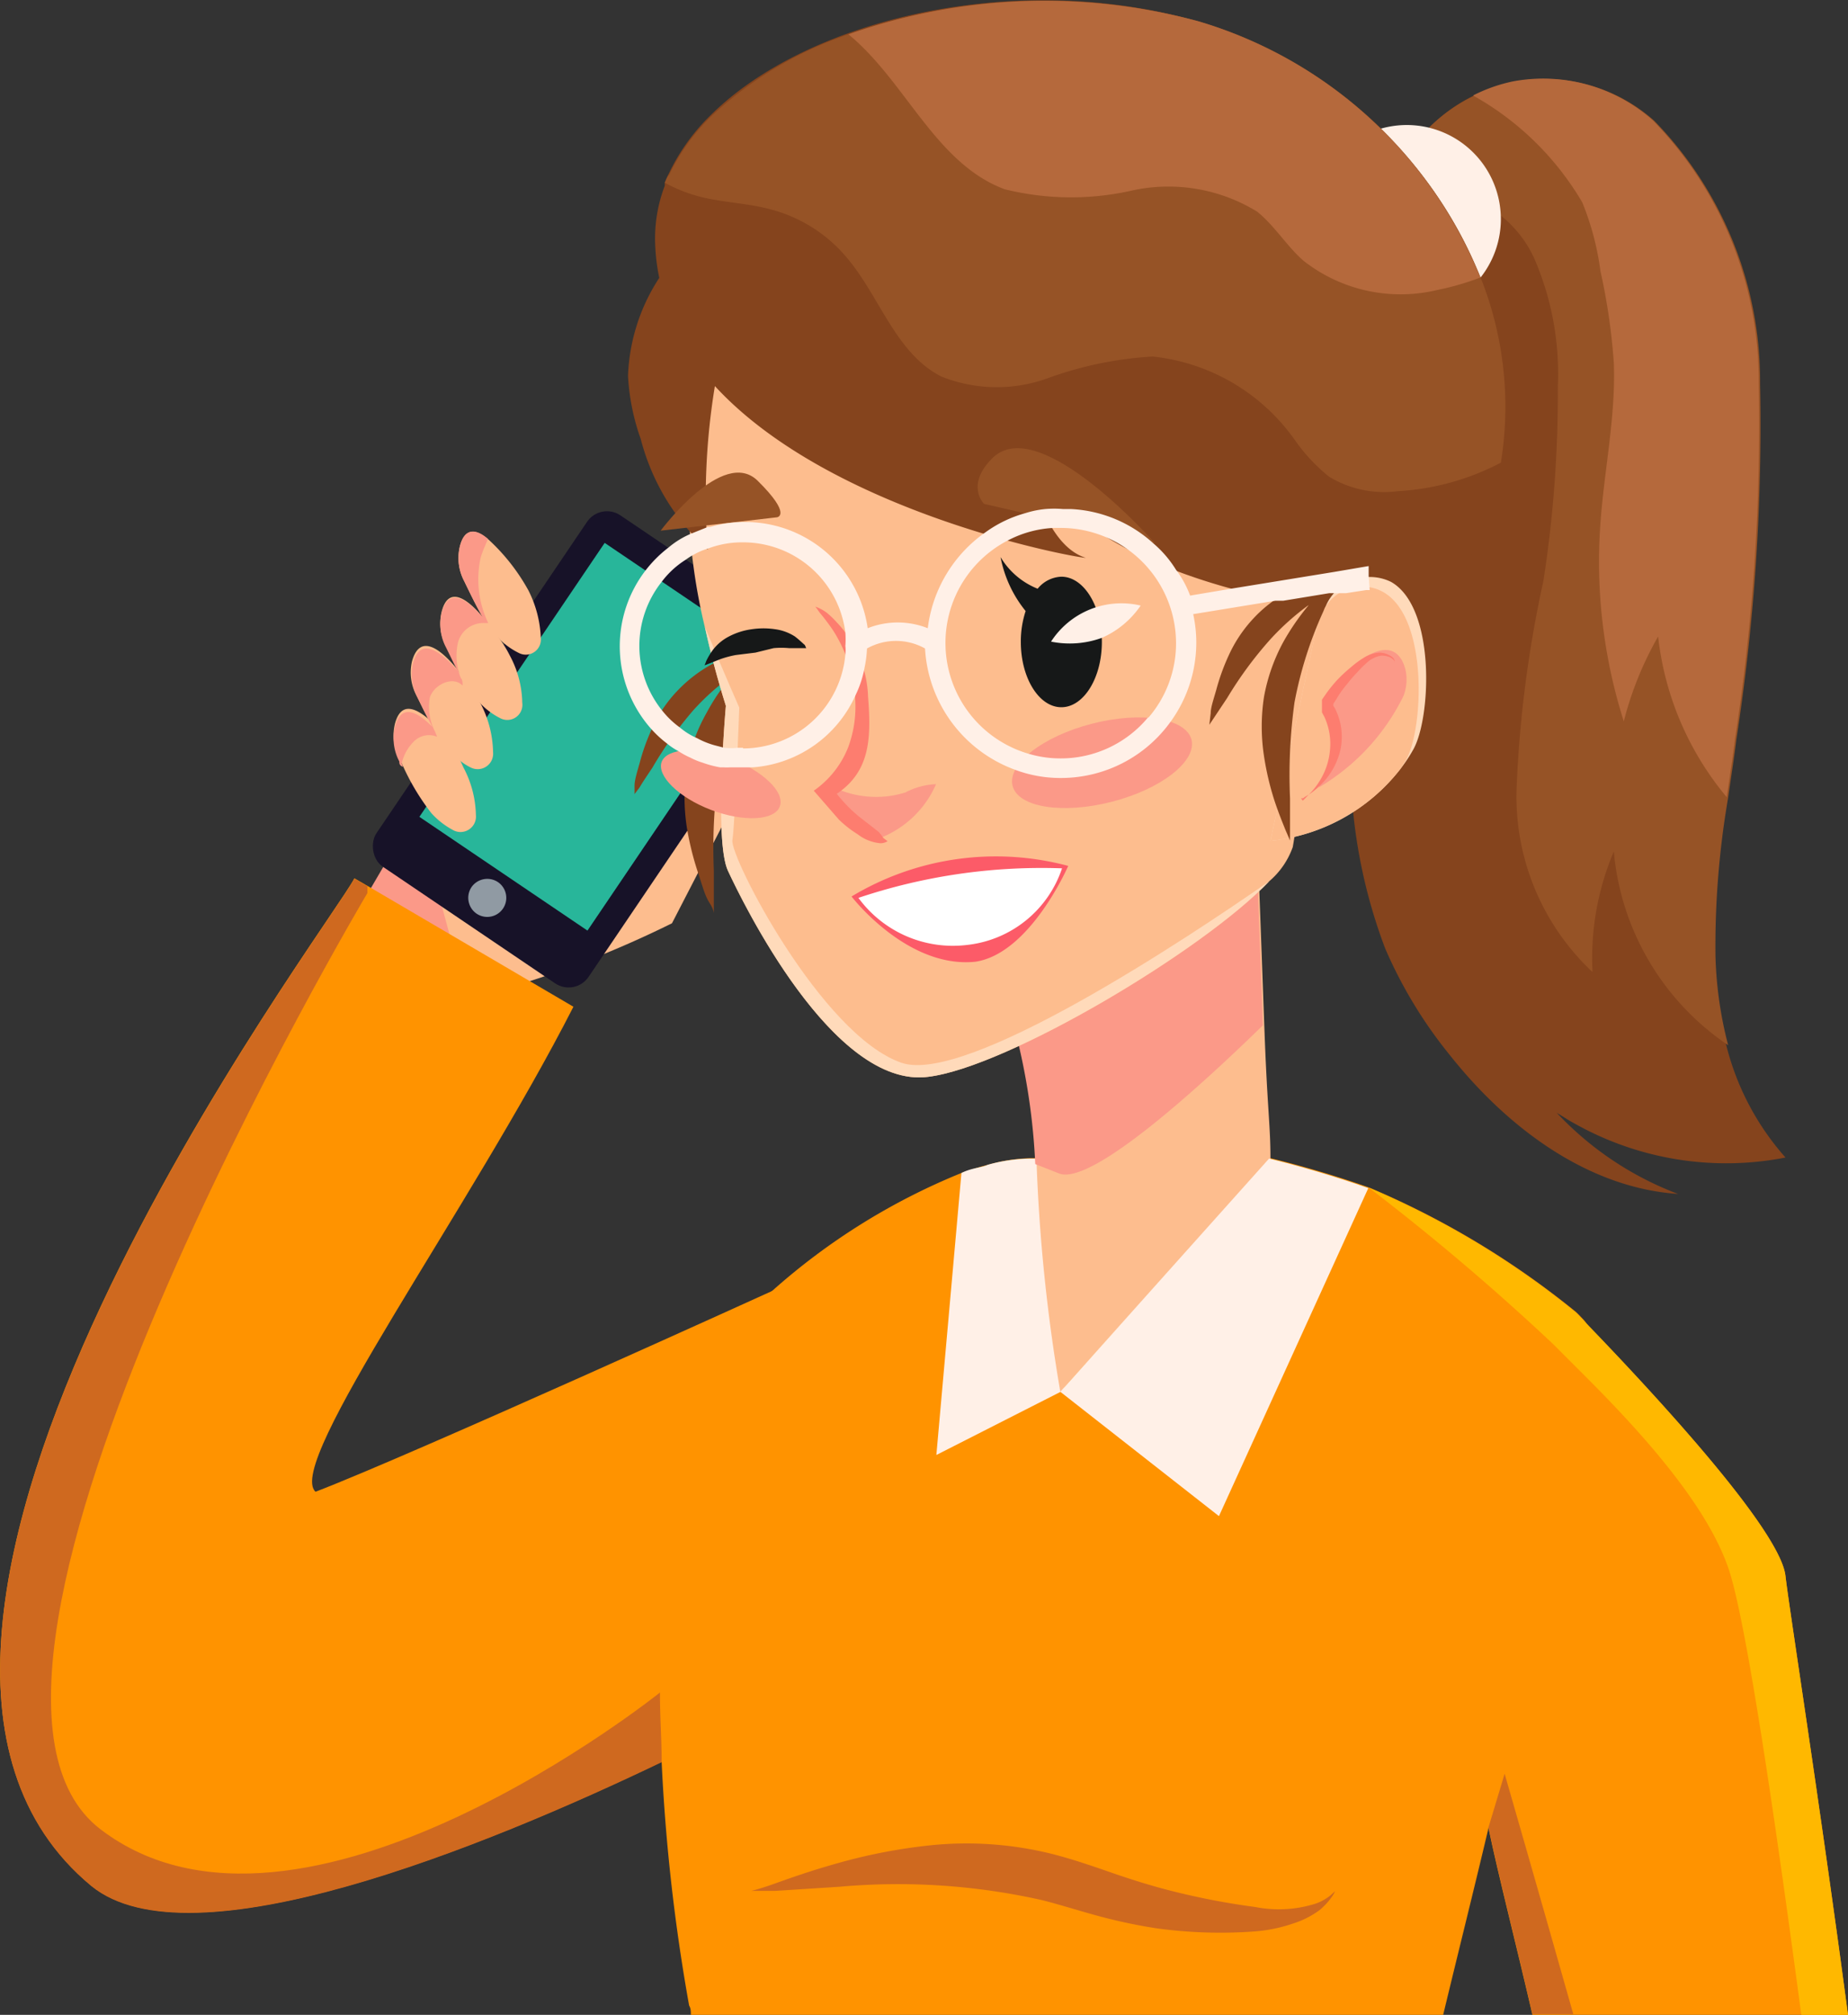 <svg xmlns="http://www.w3.org/2000/svg" viewBox="0 0 53.82 58.66"><rect x="0" y="0" width="53.82" height="58.66" fill="#333333" stroke="none"/><defs><style>.cls-1{fill:#fb9988;}.cls-2{fill:#fdbd8e;}.cls-3{fill:#171228;}.cls-4{fill:#28b69a;}.cls-5{fill:#909aa3;}.cls-6{fill:#ff9300;}.cls-7{fill:#cf691f;}.cls-8{fill:#85441d;}.cls-9{fill:#965326;}.cls-10{fill:#b5693c;}.cls-11{fill:#fff0e7;}.cls-12{fill:#ffdaba;}.cls-13{fill:#fd7d6f;}.cls-14{fill:#161818;}.cls-15{fill:#fc5b68;}.cls-16{fill:#fff;}.cls-17{fill:#ffb800;}</style></defs><title>Ресурс 5</title><g id="Слой_2" data-name="Слой 2"><g id="OBJECTS"><polygon class="cls-1" points="10.7 26.03 12.26 23.36 15.04 24.89 13.24 27.75 10.7 26.03"/><path class="cls-2" d="M13.59,28l-.35-.24-.36-1.34a3.76,3.76,0,0,1,1.62-2.66,1.63,1.63,0,0,1,.8-.2,4.83,4.83,0,0,1,1.18.1,13.39,13.39,0,0,1,2.35.68,17.22,17.22,0,0,1,2-1.83c.4-.3.63-.34.77-.29s.19.36.19.36l-2.22,4.3a30.54,30.54,0,0,1-4.83,1.9Z"/><rect class="cls-3" x="13.39" y="15.63" width="7.46" height="12.35" rx="0.7" ry="0.7" transform="translate(19.08 49.47) rotate(-145.92)"/><rect class="cls-4" x="14.41" y="16.64" width="5.91" height="9.63" transform="translate(19.72 48.95) rotate(-145.92)"/><path class="cls-5" d="M13.73,25.83a.56.56,0,0,0,.15.77.55.55,0,1,0,.62-.92A.56.56,0,0,0,13.73,25.83Z"/><path class="cls-2" d="M13.39,15.92a1.44,1.44,0,0,0,.13,1c.17.35.34.71.54,1.05a.36.36,0,0,1,.07.1,3.43,3.43,0,0,0,.32.43l.13.14a2.11,2.11,0,0,0,.53.37.44.44,0,0,0,.64-.44,3.33,3.33,0,0,0-.36-1.38,5.82,5.82,0,0,0-1.15-1.47C13.88,15.4,13.53,15.34,13.39,15.92Z"/><path class="cls-2" d="M12.86,17.82a1.44,1.44,0,0,0,.13,1c.11.22.22.46.34.68s.09.18.15.27a4,4,0,0,0,.44.63l.1.11a2.09,2.09,0,0,0,.55.4.44.44,0,0,0,.64-.45,3,3,0,0,0-.36-1.37,3.45,3.45,0,0,0-.27-.45,6.56,6.56,0,0,0-.43-.57.81.81,0,0,0-.09-.1C13.59,17.4,13.05,17.05,12.86,17.82Z"/><path class="cls-2" d="M12,19.25a1.43,1.43,0,0,0,.13,1c.14.28.28.58.44.86l.15.25a2.69,2.69,0,0,0,.34.47,1.88,1.88,0,0,0,.25.24,1.65,1.65,0,0,0,.41.28.45.45,0,0,0,.64-.45A3.18,3.18,0,0,0,14,20.49h0a5.08,5.08,0,0,0-.59-.88l-.1-.13C12.83,18.89,12.23,18.43,12,19.25Z"/><path class="cls-2" d="M11.5,21.08a1.43,1.43,0,0,0,.13,1c0,.05,0,.1.07.14a6.77,6.77,0,0,0,.86,1.45,2.3,2.3,0,0,0,.66.51.45.45,0,0,0,.64-.45,3.08,3.08,0,0,0-.36-1.38L13.34,22a6.3,6.3,0,0,0-.64-.85l-.1-.11C12.15,20.62,11.68,20.38,11.5,21.08Z"/><path class="cls-1" d="M13.39,15.92a1.44,1.44,0,0,0,.13,1c.17.35.34.71.54,1.05-.47-.54-1-.89-1.2-.12a1.44,1.44,0,0,0,.13,1c.11.22.22.46.34.68-.5-.58-1.1-1-1.3-.22a1.43,1.43,0,0,0,.13,1c.14.28.28.58.44.86-.45-.46-.92-.7-1.1,0a1.43,1.43,0,0,0,.13,1c0,.05,0,.1.07.14s0-.06,0-.09a1.32,1.32,0,0,1,.36-.64.62.62,0,0,1,.67-.13h0l-.06-.15a1.56,1.56,0,0,1-.15-1c.13-.38.68-.63.95-.34a.31.31,0,0,0,0-.08s0-.1-.05-.14a1.77,1.77,0,0,1-.09-1,.76.76,0,0,1,.79-.6h0l.1,0A2.93,2.93,0,0,1,14,16.23c.05-.18.14-.36.21-.54C13.88,15.4,13.53,15.34,13.39,15.92Z"/><path class="cls-6" d="M23.73,49s-1.8,1-4.37,2.25h0c-5.28,2.54-13.82,6-16.7,3.65-8.79-7.27,7-28,7.66-29.33l.38.22,6,3.52c-3,5.88-8.42,13.31-7.51,14.12,2.84-1.09,13.33-5.86,13.33-5.86Z"/><path class="cls-7" d="M19.36,51.26h0c-5.28,2.54-13.82,6-16.7,3.65-8.79-7.27,7-28,7.66-29.33l.38.22V26S-2.88,48.83,2.93,53.26s16.31-4,16.31-4Z"/><path class="cls-6" d="M46.22,40.12c-.21,1-.63,2.56-1.21,5.54-.44,2.3-1,4.91-1.66,7.56-.43,1.82-.89,3.65-1.32,5.44H20.12c0-.1,0-.19-.05-.27a54.62,54.62,0,0,1-.8-7.08c0-.65-.05-1.32-.05-2,0-4.55.64-9.52,3.26-11.72A19,19,0,0,1,28,34.15c.31-.11.58-.19.82-.25A4.82,4.82,0,0,1,30,33.72H37s1.37.32,2.89.86a24.87,24.87,0,0,1,6,3.61c.07.06.13.13.19.19h0a1.32,1.32,0,0,1,.2.27C46.42,39,46.39,39.34,46.22,40.12Z"/><path class="cls-7" d="M21.88,55.05l.7,0,1.87-.12a19.14,19.14,0,0,1,5.9.39c.55.14,1.11.32,1.67.47a15.4,15.4,0,0,0,1.66.35,13.61,13.61,0,0,0,2.87.09A4.47,4.47,0,0,0,37.66,56a2.63,2.63,0,0,0,.77-.39,2,2,0,0,0,.36-.39.71.71,0,0,0,.09-.16l-.13.12a1.49,1.49,0,0,1-.43.24,3.54,3.54,0,0,1-1.76.1A21.23,21.23,0,0,1,33.92,55c-.49-.13-1-.29-1.52-.47s-1.09-.38-1.7-.54a10.31,10.31,0,0,0-3.57-.27,16.07,16.07,0,0,0-2.79.54c-.78.22-1.39.44-1.81.59S21.88,55.05,21.88,55.05Z"/><path class="cls-8" d="M18.48,22.87c0-.15.07-.38.15-.66a5.93,5.93,0,0,1,.36-1,3.84,3.84,0,0,1,.72-1.08,4.1,4.1,0,0,1,1-.78,5.27,5.27,0,0,1,1-.38l.33-.08.2-.18-.06.15.2,0,.25,0-.58.38-.29.67a11.83,11.83,0,0,0-.84,2.65,15.67,15.67,0,0,0-.13,2.8c0,.38,0,.68,0,.9s0,.33,0,.33,0-.11-.13-.31-.2-.48-.32-.84A8.53,8.53,0,0,1,20,24.07a5.75,5.75,0,0,1,0-1.71,5,5,0,0,1,.58-1.61,6,6,0,0,1,.73-1.07,6.9,6.9,0,0,0-1.12,1A11.19,11.19,0,0,0,19,22.35c-.16.24-.29.43-.37.57l-.15.2Z"/><path class="cls-8" d="M40.34,27.61a13.2,13.2,0,0,0,1.87,3.09c1.66,2.1,4,3.88,6.66,4.06a9.38,9.38,0,0,1-3.53-2.36c.17.1.33.21.5.3a9,9,0,0,0,6.16,1,7.74,7.74,0,0,1-1.72-3.25,11.41,11.41,0,0,1-.37-2.6,37.15,37.15,0,0,1,.61-6.31,59.82,59.82,0,0,0,.69-10.35,10.87,10.87,0,0,0-3.08-7.65,4.69,4.69,0,0,0-7,.77,5.35,5.35,0,0,0-.41.7c-.17.38-.27.67,0,1a8,8,0,0,0,.84.91,6.22,6.22,0,0,1,1.5,3c-.13.11-.25.21-.37.33A8.1,8.1,0,0,0,41,12.93a23.34,23.34,0,0,0-1.64,8.27A15.51,15.51,0,0,0,40.34,27.61Z"/><path class="cls-9" d="M41.12,4.29a4.16,4.16,0,0,0,.57,1.25,3.39,3.39,0,0,1,3,2,8.44,8.44,0,0,1,.68,3.7,35.81,35.81,0,0,1-.42,5.67,34.51,34.51,0,0,0-.78,6,7,7,0,0,0,2.21,5.39A7.92,7.92,0,0,1,47,24.79a7.62,7.62,0,0,0,3.33,5.64,11.41,11.41,0,0,1-.37-2.6,25.45,25.45,0,0,1,.37-4.61c.08-.57.17-1.13.24-1.7a59.82,59.82,0,0,0,.69-10.35,10.87,10.87,0,0,0-3.08-7.65,4.8,4.8,0,0,0-4.08-1.14,4.61,4.61,0,0,0-1.15.4A4.9,4.9,0,0,0,41.12,4.29Z"/><path class="cls-10" d="M42.9,2.78a8.48,8.48,0,0,1,3.18,3.11,8,8,0,0,1,.53,2A18,18,0,0,1,47,10.57c.06,1.61-.3,3.2-.4,4.81A15.33,15.33,0,0,0,47.29,21a9.93,9.93,0,0,1,1-2.47,8.8,8.8,0,0,0,2,4.68c.08-.57.17-1.13.24-1.7a59.82,59.82,0,0,0,.69-10.35,10.87,10.87,0,0,0-3.08-7.65,4.8,4.8,0,0,0-4.08-1.14A4.61,4.61,0,0,0,42.9,2.78Z"/><path class="cls-11" d="M38.23,6.38A2.74,2.74,0,1,0,41,3.64,2.74,2.74,0,0,0,38.23,6.38Z"/><path class="cls-11" d="M28,34.15l-.73,8.21,3.62-1.84,1.88-2.33s0-3,0-4.46H30a4.82,4.82,0,0,0-1.23.18h0C28.57,34,28.3,34,28,34.15Z"/><path class="cls-2" d="M30.88,40.52,37,33.73c0-1-.09-1.38-.18-3.88-.1-2.77-.2-5.37-.2-5.37l-7.83,3.09a18.78,18.78,0,0,1,1.4,6.32A49.92,49.92,0,0,0,30.88,40.52Z"/><path class="cls-1" d="M28.75,27.57a18.78,18.78,0,0,1,1.4,6.32l.71.28c.91.31,3.83-2.28,5.92-4.32-.1-2.77-.2-5.37-.2-5.37Z"/><path class="cls-2" d="M20.53,18.27c.16.72.36,1.48.61,2.28,0,0-.35,3.92.06,4.8s3.06,6.36,5.83,6c2.31-.28,8-3.67,9.93-5.69a2.33,2.33,0,0,0,.69-1c.27-1.55,1.19-8.42,1.28-9,.24-1.56.89-13.34-13.36-10.06a6.85,6.85,0,0,0-5.17,5.14A17.21,17.21,0,0,0,20.53,18.27Z"/><path class="cls-8" d="M18.29,10.94a6.47,6.47,0,0,0,.37,1.84A6.55,6.55,0,0,0,20.61,16a20,20,0,0,1,.21-4.76c3.4,3.7,10.51,5,10.8,5-1.35-.42-1.75-3.11-1.75-3.11,1.62,3.79,8.74,4.56,8.74,4.56,1.7-1.38,2.88,1.24,2.88,1.24A32.11,32.11,0,0,0,42.92,16l.28-.69a9.51,9.51,0,0,0,.48-1.83c1-5.69-3.3-11.26-8.78-12.85h0C29.71-.88,23.59.49,20.7,3.35a5.94,5.94,0,0,0-1.22,1.7c-.05.09-.08.18-.12.27l0,.09a4.3,4.3,0,0,0-.28,1.68,5.8,5.8,0,0,0,.12,1A5.57,5.57,0,0,0,18.29,10.94Z"/><path class="cls-9" d="M19.36,5.32a4.51,4.51,0,0,0,1,.4c.69.18,1.41.19,2.1.38a4.31,4.31,0,0,1,2.15,1.34c1,1.14,1.45,2.83,2.8,3.52a4.35,4.35,0,0,0,3.08.06,10.71,10.71,0,0,1,3.08-.64,5.81,5.81,0,0,1,4.14,2.43,5.08,5.08,0,0,0,1,1.07,3.09,3.09,0,0,0,2,.42,7.34,7.34,0,0,0,3-.83,10.16,10.16,0,0,0-.59-5.39A12.76,12.76,0,0,0,34.9.62h0A17.16,17.16,0,0,0,24.71,1a11,11,0,0,0-4,2.39,5.94,5.94,0,0,0-1.22,1.7C19.43,5.14,19.4,5.23,19.36,5.32Z"/><path class="cls-10" d="M24.71,1c1.67,1.37,2.53,3.76,4.55,4.51A8.05,8.05,0,0,0,33,5.54a4.94,4.94,0,0,1,3.61.62c.51.41.86,1,1.35,1.43a4.58,4.58,0,0,0,3.91.85,7.65,7.65,0,0,0,1.24-.36A12.76,12.76,0,0,0,34.9.62h0A17.16,17.16,0,0,0,24.71,1Z"/><path class="cls-12" d="M21.14,20.55s-.35,3.92.06,4.8,3.06,6.36,5.83,6c2.31-.28,8-3.67,9.93-5.69-2.4,1.67-8.83,5.94-10.71,5.28-2.33-.81-5-6-4.92-6.48s.2-3.86.2-3.86-.47-1.06-1-2.35C20.69,19,20.89,19.75,21.14,20.55Z"/><path class="cls-12" d="M37,24.48a5.49,5.49,0,0,0,3.79-2.1,4.47,4.47,0,0,0,.37-.56c.52-.92.66-4.14-.65-4.88a1.4,1.4,0,0,0-1.91.73h0a2.44,2.44,0,0,0-.21.38Z"/><path class="cls-2" d="M37,24.48a5.49,5.49,0,0,0,3.79-2.1l.16-.25c.51-.93.65-4.14-.66-4.89a1.26,1.26,0,0,0-1.69.43h0a2.44,2.44,0,0,0-.21.38Z"/><path class="cls-1" d="M40.93,19.49a1.31,1.31,0,0,1-.06.78,6.31,6.31,0,0,1-2.47,2.66,2.67,2.67,0,0,0,.37-1.69,4.09,4.09,0,0,1-.07-.6C38.69,19.83,40.54,18,40.93,19.49Z"/><path class="cls-13" d="M37.89,23.24l.06,0a.91.91,0,0,1,.16-.1,2.5,2.5,0,0,0,.51-.46,2.1,2.1,0,0,0,.42-.86,1.81,1.81,0,0,0-.13-1.13.64.64,0,0,0-.08-.14l0,0h0l0,0,0-.06.08-.12a2.88,2.88,0,0,1,.31-.44,4.29,4.29,0,0,1,.33-.38,3,3,0,0,1,.32-.31.85.85,0,0,1,.34-.15.59.59,0,0,1,.28.05.31.31,0,0,1,.13.12s0,.05,0,.05a.28.28,0,0,0,0-.06.21.21,0,0,0-.1-.14.64.64,0,0,0-.33-.11.93.93,0,0,0-.44.13,2.7,2.7,0,0,0-.4.29,4.49,4.49,0,0,0-.4.37,3.94,3.94,0,0,0-.36.45l-.09.13,0,.06,0,.1,0,.06,0,.06,0,.09.07.13a1.87,1.87,0,0,1,.16,1,2,2,0,0,1-.27.82,2.19,2.19,0,0,1-.39.49,1.56,1.56,0,0,1-.13.13Z"/><path class="cls-11" d="M30.88,40.52l4.62,3.62,4.35-9.55c-1.52-.54-2.89-.86-2.89-.86Z"/><path class="cls-8" d="M35.26,20.76c0-.16.08-.39.16-.67a6.28,6.28,0,0,1,.36-1,4,4,0,0,1,.71-1.07,3.86,3.86,0,0,1,1-.78,4.63,4.63,0,0,1,1-.38l.33-.09a2.1,2.1,0,0,1,.2-.18l-.07.15.21,0,.25,0-.58.38c-.08.18-.18.41-.29.68a11.51,11.51,0,0,0-.84,2.65,15.53,15.53,0,0,0-.13,2.79c0,.38,0,.69,0,.9s0,.33,0,.33l-.13-.3c-.08-.2-.2-.49-.32-.85A8.25,8.25,0,0,1,36.81,22a5.69,5.69,0,0,1,0-1.7,5.33,5.33,0,0,1,.57-1.62,7.07,7.07,0,0,1,.74-1.07,7.44,7.44,0,0,0-1.12,1,11.19,11.19,0,0,0-1.26,1.71l-.38.57-.14.21Z"/><path class="cls-9" d="M19.24,15.45S21.06,13,22.07,14s.56,1.06.56,1.06Z"/><path class="cls-9" d="M33.64,15.82S30.28,12,28.91,13.33c-.81.8-.25,1.34-.25,1.34Z"/><path class="cls-14" d="M29.14,16.22a2.21,2.21,0,0,0,1.08.92.93.93,0,0,1,.69-.35c.65,0,1.18.85,1.18,1.9s-.53,1.9-1.18,1.9-1.18-.85-1.18-1.9a2.83,2.83,0,0,1,.14-.9A3.53,3.53,0,0,1,29.14,16.22Z"/><path class="cls-14" d="M23.48,18.87h-.14l-.36,0a2.42,2.42,0,0,0-.45,0L22,19l-.57.07a3,3,0,0,0-.45.12l-.33.13-.13.05.05-.13a1.92,1.92,0,0,1,.2-.33,1.39,1.39,0,0,1,.46-.38,2,2,0,0,1,.66-.21,2.28,2.28,0,0,1,.69,0,1.41,1.41,0,0,1,.57.21c.13.1.22.19.29.25Z"/><path class="cls-11" d="M33.22,17.63a2.66,2.66,0,0,1-1.13.94,2.74,2.74,0,0,1-1.48.11,2.44,2.44,0,0,1,2.61-1.05Z"/><path class="cls-1" d="M26.37,23.07a2.08,2.08,0,0,1,.89-.24,2.93,2.93,0,0,1-1.61,1.56.53.53,0,0,1-.17,0,.48.48,0,0,1-.2-.07,3.57,3.57,0,0,1-1-.91.67.67,0,0,1-.13-.25c-.08-.3.13-.23.31-.16a2.74,2.74,0,0,0,.64.17A2.83,2.83,0,0,0,26.37,23.07Z"/><path class="cls-15" d="M24.8,26.1a8.15,8.15,0,0,1,6.31-.89S30,27.77,28.4,28C26.41,28.2,24.8,26.1,24.8,26.1Z"/><path class="cls-16" d="M25,26.14a16.79,16.79,0,0,1,5.93-.86,3.29,3.29,0,0,1-2.76,2.23A3.41,3.41,0,0,1,25,26.14Z"/><path class="cls-13" d="M25.59,24.22,25,23.76a4.3,4.3,0,0,1-.63-.65c1-.67,1-1.68.91-2.84a3.2,3.2,0,0,0-.42-1.48,3.09,3.09,0,0,0-.48-.66,2.76,2.76,0,0,0-.3-.29,1.22,1.22,0,0,0-.34-.18c.06.06.1.14.16.21s.29.36.41.56a4,4,0,0,1,.31.62,3.82,3.82,0,0,1,.29,1.37,3.39,3.39,0,0,1-.21,1.34,2.78,2.78,0,0,1-1,1.26l.73.84a3.26,3.26,0,0,0,.55.43,1.26,1.26,0,0,0,.66.26.39.39,0,0,0,.21-.06l-.12-.09a.1.1,0,0,0,0,0A1.59,1.59,0,0,0,25.59,24.22Z"/><path class="cls-1" d="M22.71,23.48c-.15.41-1.05.46-2,.1s-1.59-1-1.44-1.4,1.06-.46,2-.1S22.87,23.06,22.71,23.48Z"/><path class="cls-1" d="M34.7,21.53c.16.63-.88,1.44-2.31,1.81s-2.74.17-2.9-.46.87-1.44,2.31-1.81S34.53,20.91,34.7,21.53Z"/><path class="cls-11" d="M39.86,16.77v0l0-.29-1,.17h0l-2.95.48h0l-1.25.21a2.89,2.89,0,0,0-.41-.75h0a3.25,3.25,0,0,0-.66-.77,3.84,3.84,0,0,0-2.4-1h-.23a3,3,0,0,0-.52,0,2.85,2.85,0,0,0-.58.12,3.6,3.6,0,0,0-1.15.55,4,4,0,0,0-1.69,2.8,2.37,2.37,0,0,0-1.75,0,3.6,3.6,0,0,0-3.45-3.09h-.13a3.45,3.45,0,0,0-1,.14h-.07l-.45.18h0a2.51,2.51,0,0,0-.7.42A3.62,3.62,0,0,0,19,21.26a3.22,3.22,0,0,0,.43.39,1.9,1.9,0,0,0,.33.22,2.37,2.37,0,0,0,.35.19,2,2,0,0,0,.34.14,3.07,3.07,0,0,0,.52.14h.1a1.25,1.25,0,0,0,.19,0h.67a3.57,3.57,0,0,0,3-2.13,3.09,3.09,0,0,0,.25-.78,3.31,3.31,0,0,0,.07-.55,1.73,1.73,0,0,1,1.69,0,4,4,0,0,0,2.62,3.53,3.75,3.75,0,0,0,1.34.24A3.93,3.93,0,0,0,34.1,21h0a3.93,3.93,0,0,0,.74-2.28,3.86,3.86,0,0,0-.09-.84l2.39-.39.23,0,1.34-.22h.06l.21,0,.22,0h0l.58-.09h.11Zm-18.22,5h-.16a1.72,1.72,0,0,1-.39,0h0l-.27-.07a2.36,2.36,0,0,1-.52-.21,2,2,0,0,1-.5-.31,2.56,2.56,0,0,1-.48-.45,3,3,0,0,1-.05-3.79,2.6,2.6,0,0,1,.71-.65,1.64,1.64,0,0,1,.22-.14,2,2,0,0,1,.42-.18h0a2.77,2.77,0,0,1,1-.18,3,3,0,0,1,3,2.63,2.56,2.56,0,0,1,0,.39,1,1,0,0,1,0,.24h0A3,3,0,0,1,21.64,21.79Zm11.8-.89a3.3,3.3,0,0,1-2.56,1.2,3.24,3.24,0,0,1-.94-.14h0a3.36,3.36,0,0,1-.5-6.25,3.2,3.2,0,0,1,1.24-.32h.21a3.36,3.36,0,0,1,3.36,3.36A3.31,3.31,0,0,1,33.44,20.9Z"/><path class="cls-6" d="M52,45.89c.09.82,1,6.6,1.82,12.77H44.63c-.5-2.16-1-4.09-1.28-5.44L42.9,51.3V42.36l2.3-3.23.66-.93c.07.06.13.13.19.19h0C47.1,39.46,51.85,44.38,52,45.89Z"/><path class="cls-7" d="M43.82,51.64s.91,3.15,2,7H44.63c-.5-2.16-1-4.09-1.28-5.44Z"/><path class="cls-17" d="M52,45.89c.09.82,1,6.6,1.82,12.77H52.46c-.75-5.62-1.54-11-2.05-12.77s-2.24-3.82-4.19-5.77l-1-1a69,69,0,0,0-5.35-4.54,24.87,24.87,0,0,1,6,3.61c.07.06.13.13.19.19h0C47.1,39.46,51.85,44.38,52,45.89Z"/></g></g></svg>